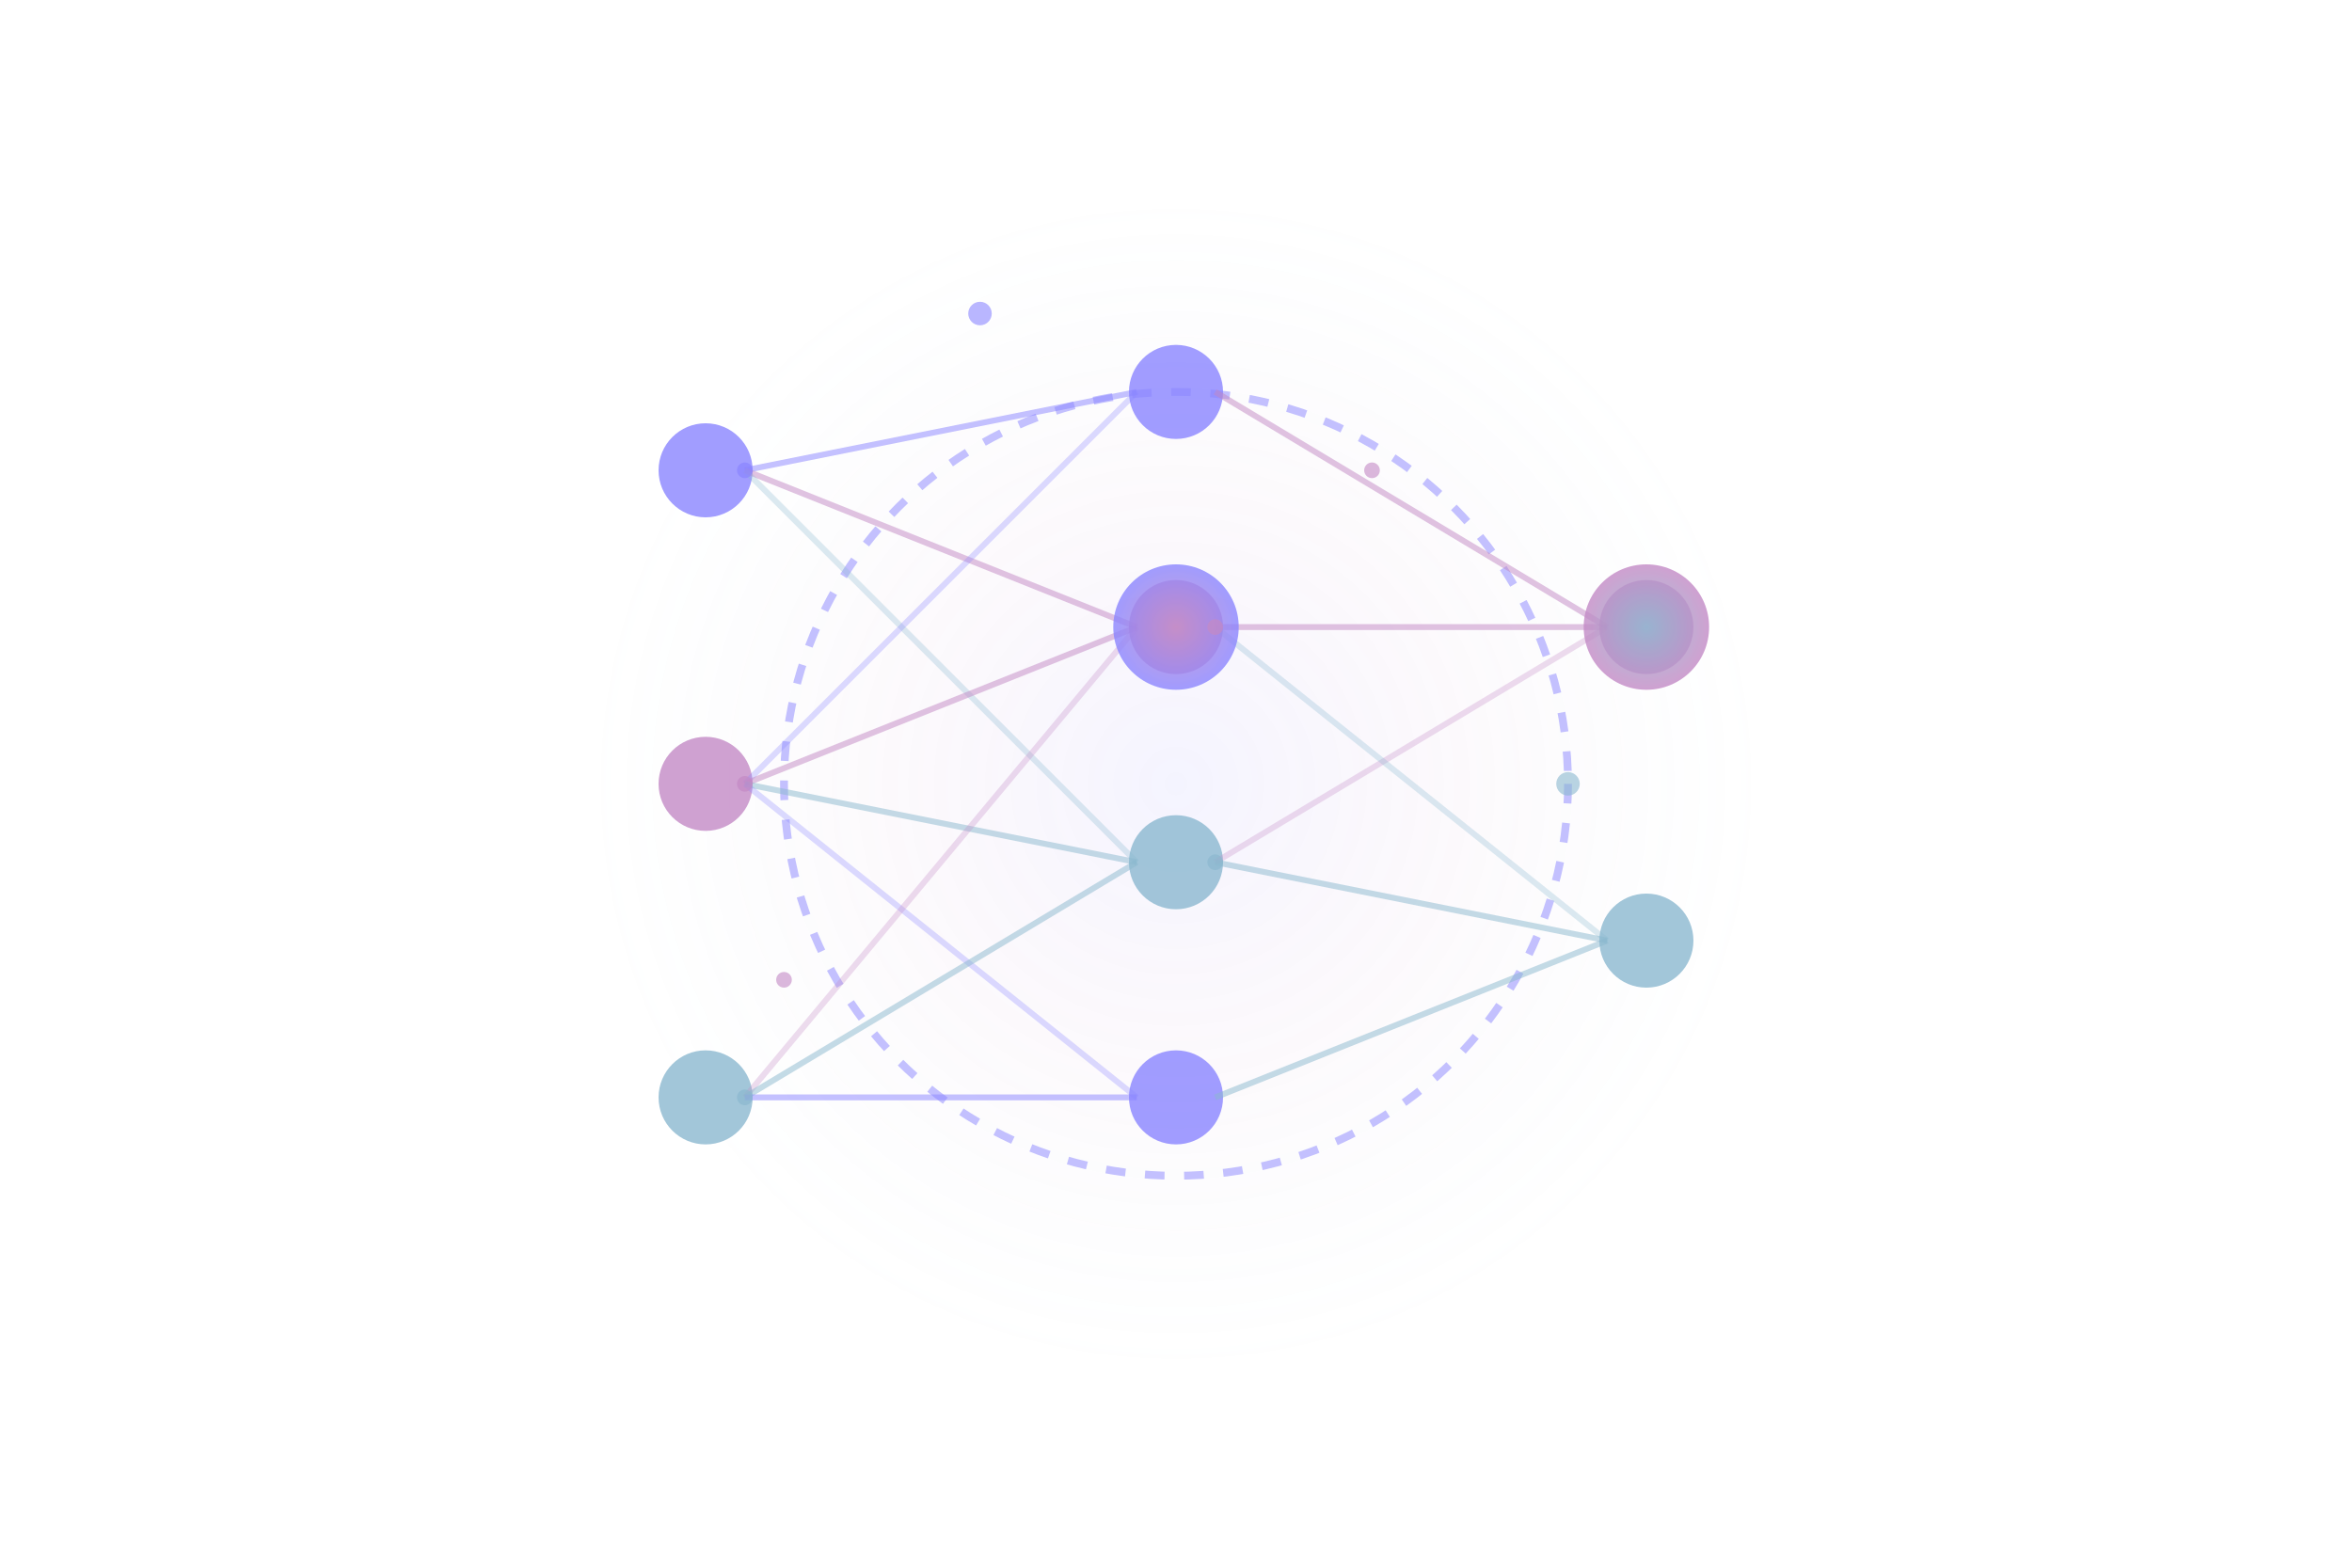 <?xml version="1.0" encoding="UTF-8"?>
<svg width="600" height="400" viewBox="0 0 600 400" fill="none" xmlns="http://www.w3.org/2000/svg"
     aria-labelledby="heroIllustrationTitle heroIllustrationDesc" role="img">
  <title id="heroIllustrationTitle">AI Neural Network Illustration</title>
  <desc id="heroIllustrationDesc">An animated illustration of a neural network with nodes and connections, representing artificial intelligence technology.</desc>
  
  <!-- Background elements -->
  <circle cx="300" cy="200" r="150" fill="url(#radialGradient)" opacity="0.3"/>
  <circle cx="300" cy="200" r="100" stroke="#8a85ff" stroke-width="2" stroke-dasharray="5 5" opacity="0.5"/>
  
  <!-- Neural network nodes -->
  <g id="network">
    <!-- Layer 1 -->
    <circle cx="180" cy="120" r="12" fill="#8a85ff" opacity="0.8"/>
    <circle cx="180" cy="200" r="12" fill="#c389c5" opacity="0.8"/>
    <circle cx="180" cy="280" r="12" fill="#8bb8cf" opacity="0.8"/>
    
    <!-- Layer 2 -->
    <circle cx="300" cy="100" r="12" fill="#8a85ff" opacity="0.8"/>
    <circle cx="300" cy="160" r="12" fill="#c389c5" opacity="0.8"/>
    <circle cx="300" cy="220" r="12" fill="#8bb8cf" opacity="0.8"/>
    <circle cx="300" cy="280" r="12" fill="#8a85ff" opacity="0.8"/>
    
    <!-- Layer 3 -->
    <circle cx="420" cy="160" r="12" fill="#c389c5" opacity="0.8"/>
    <circle cx="420" cy="240" r="12" fill="#8bb8cf" opacity="0.8"/>
    
    <!-- Connections -->
    <!-- Layer 1 to 2 -->
    <line x1="190" y1="120" x2="290" y2="100" stroke="#8a85ff" stroke-width="1.5" opacity="0.5"/>
    <line x1="190" y1="120" x2="290" y2="160" stroke="#c389c5" stroke-width="1.5" opacity="0.5"/>
    <line x1="190" y1="120" x2="290" y2="220" stroke="#8bb8cf" stroke-width="1.5" opacity="0.3"/>
    
    <line x1="190" y1="200" x2="290" y2="100" stroke="#8a85ff" stroke-width="1.5" opacity="0.3"/>
    <line x1="190" y1="200" x2="290" y2="160" stroke="#c389c5" stroke-width="1.5" opacity="0.5"/>
    <line x1="190" y1="200" x2="290" y2="220" stroke="#8bb8cf" stroke-width="1.5" opacity="0.5"/>
    <line x1="190" y1="200" x2="290" y2="280" stroke="#8a85ff" stroke-width="1.5" opacity="0.3"/>
    
    <line x1="190" y1="280" x2="290" y2="160" stroke="#c389c5" stroke-width="1.5" opacity="0.3"/>
    <line x1="190" y1="280" x2="290" y2="220" stroke="#8bb8cf" stroke-width="1.5" opacity="0.5"/>
    <line x1="190" y1="280" x2="290" y2="280" stroke="#8a85ff" stroke-width="1.5" opacity="0.5"/>
    
    <!-- Layer 2 to 3 -->
    <line x1="310" y1="100" x2="410" y2="160" stroke="#c389c5" stroke-width="1.5" opacity="0.5"/>
    <line x1="310" y1="160" x2="410" y2="160" stroke="#c389c5" stroke-width="1.5" opacity="0.5"/>
    <line x1="310" y1="220" x2="410" y2="160" stroke="#c389c5" stroke-width="1.5" opacity="0.3"/>
    
    <line x1="310" y1="160" x2="410" y2="240" stroke="#8bb8cf" stroke-width="1.5" opacity="0.3"/>
    <line x1="310" y1="220" x2="410" y2="240" stroke="#8bb8cf" stroke-width="1.5" opacity="0.5"/>
    <line x1="310" y1="280" x2="410" y2="240" stroke="#8bb8cf" stroke-width="1.5" opacity="0.5"/>
  </g>
  
  <!-- Animated elements -->
  <circle cx="300" cy="160" r="16" fill="url(#pulseGradient)" opacity="0.8">
    <animate attributeName="r" values="12;18;12" dur="3s" repeatCount="indefinite"/>
    <animate attributeName="opacity" values="0.8;1;0.8" dur="3s" repeatCount="indefinite"/>
  </circle>
  
  <circle cx="420" cy="160" r="16" fill="url(#pulseGradient2)" opacity="0.8">
    <animate attributeName="r" values="12;16;12" dur="2s" repeatCount="indefinite"/>
    <animate attributeName="opacity" values="0.8;1;0.8" dur="2s" repeatCount="indefinite"/>
  </circle>
  
  <!-- Floating particles -->
  <circle cx="250" cy="80" r="3" fill="#8a85ff" opacity="0.6">
    <animate attributeName="cy" values="80;70;80" dur="4s" repeatCount="indefinite"/>
    <animate attributeName="opacity" values="0.6;0.9;0.6" dur="4s" repeatCount="indefinite"/>
  </circle>
  
  <circle cx="350" cy="120" r="2" fill="#c389c5" opacity="0.6">
    <animate attributeName="cy" values="120;110;120" dur="3s" repeatCount="indefinite"/>
    <animate attributeName="opacity" values="0.6;0.9;0.6" dur="3s" repeatCount="indefinite"/>
  </circle>
  
  <circle cx="400" cy="200" r="3" fill="#8bb8cf" opacity="0.6">
    <animate attributeName="cy" values="200;190;200" dur="5s" repeatCount="indefinite"/>
    <animate attributeName="opacity" values="0.6;0.9;0.6" dur="5s" repeatCount="indefinite"/>
  </circle>
  
  <circle cx="200" cy="250" r="2" fill="#c389c5" opacity="0.6">
    <animate attributeName="cy" values="250;240;250" dur="4.5s" repeatCount="indefinite"/>
    <animate attributeName="opacity" values="0.6;0.9;0.6" dur="4.5s" repeatCount="indefinite"/>
  </circle>

  <!-- Enhanced data flow along connections -->
  <circle cx="190" cy="120" r="2" fill="#8a85ff" opacity="0.7">
    <animate attributeName="cx" values="190;240;290" dur="3s" repeatCount="indefinite"/>
    <animate attributeName="cy" values="120;110;100" dur="3s" repeatCount="indefinite"/>
    <animate attributeName="opacity" values="0.7;0.9;0" dur="3s" repeatCount="indefinite"/>
  </circle>
  
  <circle cx="190" cy="200" r="2" fill="#c389c5" opacity="0.7">
    <animate attributeName="cx" values="190;240;290" dur="3.5s" repeatCount="indefinite"/>
    <animate attributeName="cy" values="200;180;160" dur="3.5s" repeatCount="indefinite"/>
    <animate attributeName="opacity" values="0.7;0.9;0" dur="3.5s" repeatCount="indefinite"/>
  </circle>
  
  <circle cx="190" cy="280" r="2" fill="#8bb8cf" opacity="0.7">
    <animate attributeName="cx" values="190;240;290" dur="4s" repeatCount="indefinite"/>
    <animate attributeName="cy" values="280;250;220" dur="4s" repeatCount="indefinite"/>
    <animate attributeName="opacity" values="0.7;0.9;0" dur="4s" repeatCount="indefinite"/>
  </circle>
  
  <circle cx="310" cy="160" r="2" fill="#c389c5" opacity="0.7">
    <animate attributeName="cx" values="310;360;410" dur="3s" repeatCount="indefinite"/>
    <animate attributeName="cy" values="160;160;160" dur="3s" repeatCount="indefinite"/>
    <animate attributeName="opacity" values="0.7;0.9;0" dur="3s" repeatCount="indefinite"/>
  </circle>
  
  <circle cx="310" cy="220" r="2" fill="#8bb8cf" opacity="0.7">
    <animate attributeName="cx" values="310;360;410" dur="3.5s" repeatCount="indefinite"/>
    <animate attributeName="cy" values="220;230;240" dur="3.5s" repeatCount="indefinite"/>
    <animate attributeName="opacity" values="0.7;0.9;0" dur="3.5s" repeatCount="indefinite"/>
  </circle>

  <!-- Definitions for gradients -->
  <defs>
    <radialGradient id="radialGradient" cx="300" cy="200" r="150" gradientUnits="userSpaceOnUse">
      <stop offset="0%" stop-color="#8a85ff" stop-opacity="0.3"/>
      <stop offset="50%" stop-color="#c389c5" stop-opacity="0.15"/>
      <stop offset="100%" stop-color="#8bb8cf" stop-opacity="0"/>
    </radialGradient>
    
    <radialGradient id="pulseGradient" cx="0.5" cy="0.5" r="0.5" fx="0.5" fy="0.5">
      <stop offset="0%" stop-color="#c389c5"/>
      <stop offset="100%" stop-color="#8a85ff"/>
    </radialGradient>
    
    <radialGradient id="pulseGradient2" cx="0.5" cy="0.5" r="0.5" fx="0.5" fy="0.5">
      <stop offset="0%" stop-color="#8bb8cf"/>
      <stop offset="100%" stop-color="#c389c5"/>
    </radialGradient>
  </defs>
</svg>